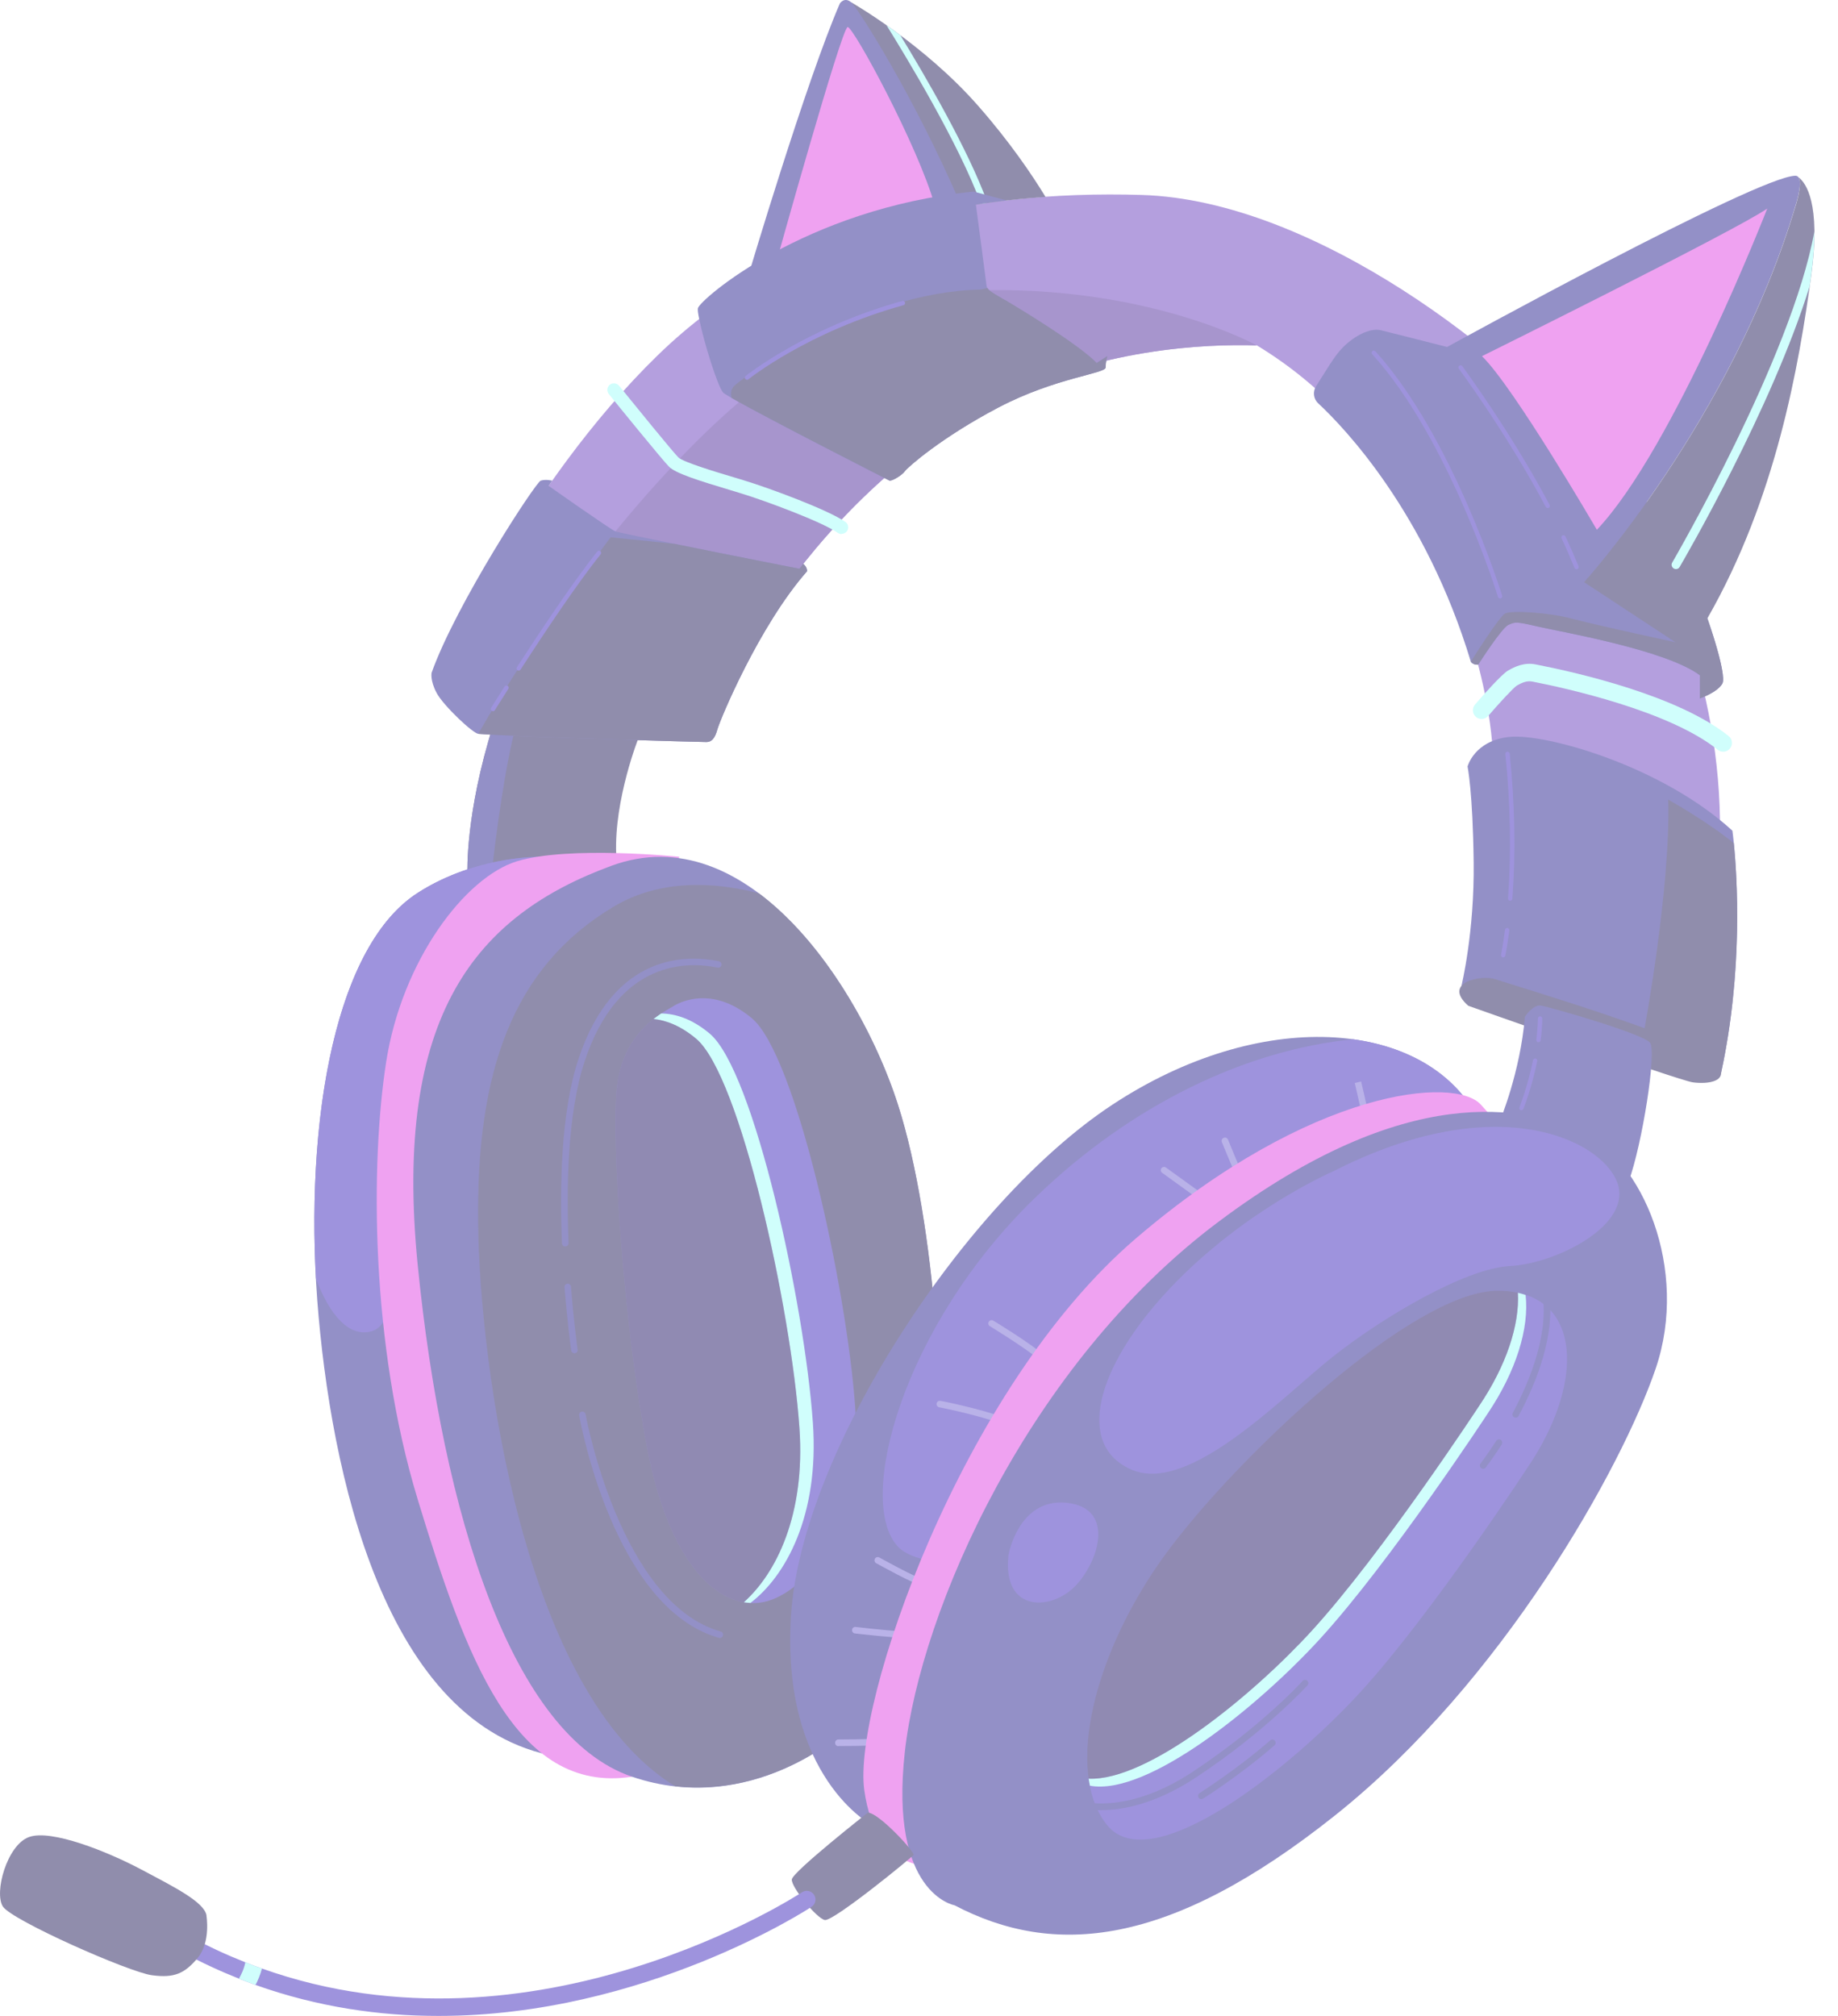 <svg width="31" height="34" viewBox="0 0 31 34" fill="none" xmlns="http://www.w3.org/2000/svg">
<g opacity="0.5">
<path d="M10.393 14.411L8.301 14.665L7.884 14.715C7.884 14.715 7.845 13.726 8.32 12.224L8.699 12.257L10.774 12.434C10.774 12.434 10.355 13.48 10.393 14.411Z" fill="#221C5A"/>
<path d="M8.699 12.257C8.526 12.87 8.358 14.122 8.301 14.665L7.884 14.715C7.884 14.715 7.845 13.726 8.32 12.224L8.699 12.257Z" fill="#27218F"/>
<path d="M9.176 14.45C9.176 14.45 8.059 14.408 7.047 15.058C5.564 16.009 5.107 19.242 5.374 22.208C5.641 25.174 6.63 29.395 9.671 29.662C9.671 29.662 7.77 22.627 8.379 20.421C8.988 18.215 10.698 15.058 10.698 15.058L9.178 14.45H9.176Z" fill="#27218F"/>
<path d="M8.691 15.039C8.691 15.039 8.999 14.744 9.066 14.45C8.759 14.458 7.869 14.53 7.047 15.057C5.67 15.939 5.178 18.788 5.329 21.564C5.558 22.18 5.89 22.56 6.267 22.453C6.866 22.282 6.639 20.343 6.667 19.458C6.695 18.574 8.691 15.037 8.691 15.037V15.039Z" fill="#3E28BB"/>
<path d="M11.457 14.45C11.457 14.45 9.593 14.259 8.719 14.526C7.844 14.793 6.78 16.199 6.513 17.911C6.247 19.622 6.247 22.665 7.045 25.288C7.844 27.913 8.681 30.27 10.659 29.965C10.659 29.965 8.948 26.657 8.681 25.136C8.414 23.615 8.491 20.497 9.29 19.128C10.088 17.759 11.457 14.451 11.457 14.451V14.45Z" fill="#E046E3"/>
<path d="M14.234 29.205C14.234 29.205 12.675 30.651 10.659 29.965C8.643 29.28 7.464 25.553 7.045 21.333C6.627 17.111 8.034 15.438 10.315 14.601C12.596 13.764 14.499 16.617 15.144 18.632C15.791 20.648 15.981 24.146 15.791 25.591C15.601 27.037 14.764 28.671 14.232 29.205H14.234Z" fill="#27218F"/>
<path d="M15.793 25.591C15.983 24.146 15.793 20.648 15.146 18.632C14.757 17.417 13.911 15.899 12.801 15.067C12.041 14.868 11.127 14.825 10.345 15.294C8.634 16.321 8.034 18.089 8.064 20.627C8.09 23.01 8.821 28.558 11.387 30.126C13.037 30.31 14.234 29.202 14.234 29.202C14.766 28.67 15.603 27.034 15.793 25.589V25.591Z" fill="#221C5A"/>
<path d="M12.884 27.018C12.775 27.04 12.663 27.043 12.546 27.022C11.932 26.918 11.252 26.174 10.916 24.422C10.517 22.341 10.317 19.289 10.402 18.375C10.461 17.752 10.759 17.394 11.024 17.186C11.148 17.089 11.263 17.024 11.344 16.978C11.344 16.978 11.942 16.551 12.685 17.177C13.426 17.805 14.281 21.713 14.424 23.738C14.567 25.762 13.569 26.875 12.884 27.018Z" fill="#3E28BB"/>
<path d="M13.71 23.994C13.568 21.969 12.713 18.061 11.972 17.434C11.662 17.173 11.379 17.096 11.152 17.093C11.111 17.121 11.068 17.151 11.024 17.186C11.232 17.208 11.478 17.297 11.743 17.52C12.484 18.147 13.341 22.055 13.483 24.08C13.587 25.549 13.089 26.538 12.546 27.022C12.583 27.028 12.62 27.033 12.657 27.034C13.242 26.591 13.822 25.569 13.71 23.994Z" fill="#A2FDFA"/>
<path opacity="0.46" d="M12.546 27.022C11.932 26.918 11.252 26.174 10.916 24.422C10.517 22.341 10.317 19.289 10.402 18.375C10.461 17.752 10.759 17.394 11.024 17.186C11.232 17.208 11.478 17.297 11.743 17.52C12.484 18.147 13.341 22.055 13.483 24.08C13.587 25.549 13.089 26.538 12.546 27.022Z" fill="black"/>
<path d="M9.689 22.824C9.662 22.824 9.639 22.805 9.634 22.777C9.634 22.773 9.571 22.335 9.521 21.709C9.518 21.678 9.542 21.651 9.571 21.65C9.602 21.648 9.629 21.67 9.63 21.7C9.679 22.323 9.742 22.758 9.742 22.762C9.746 22.793 9.726 22.82 9.695 22.824C9.692 22.824 9.689 22.824 9.688 22.824H9.689Z" fill="#27218F"/>
<path d="M9.533 21.023C9.503 21.023 9.478 21 9.478 20.97C9.44 20.057 9.456 18.777 9.752 17.874C10.351 16.048 11.612 16.104 12.126 16.212C12.156 16.218 12.175 16.247 12.169 16.277C12.163 16.306 12.134 16.325 12.104 16.32C11.619 16.218 10.429 16.168 9.858 17.908C9.567 18.795 9.552 20.061 9.59 20.964C9.59 20.995 9.568 21.02 9.537 21.022H9.534L9.533 21.023Z" fill="#27218F"/>
<path d="M12.143 27.625C12.143 27.625 12.132 27.625 12.128 27.624C10.365 27.126 9.792 24.004 9.769 23.872C9.763 23.842 9.783 23.813 9.813 23.808C9.844 23.804 9.872 23.823 9.876 23.853C9.882 23.885 10.461 27.037 12.156 27.517C12.185 27.526 12.203 27.556 12.194 27.585C12.187 27.61 12.165 27.625 12.141 27.625H12.143Z" fill="#27218F"/>
<path d="M29.01 14.04L25.178 12.714C25.178 12.714 25.149 10.704 23.694 8.365C23.233 7.624 22.676 6.95 22.003 6.396C21.751 6.188 21.482 5.997 21.197 5.824C20.351 5.798 18.497 5.867 16.726 6.795C15.327 7.528 14.117 8.704 13.239 9.917C12.611 10.783 12.153 11.669 11.914 12.425L8.005 12.301C7.996 12.304 7.987 12.304 7.978 12.301C7.779 12.216 7.465 11.616 7.436 11.473C7.408 11.331 8.862 8.164 11.088 5.997C13.311 3.829 16.323 3.201 19.253 3.288C22.182 3.374 25.538 6.026 26.821 7.622C28.105 9.22 29.029 11.616 29.01 14.04Z" fill="#693FBD"/>
<path d="M16.681 4.892C16.621 4.892 16.565 4.892 16.51 4.892C15.433 5.154 14.092 5.618 13.112 6.284C11.686 7.254 10.174 9.221 10.174 9.221C10.174 9.221 11.457 9.735 12 9.791C12.203 9.812 12.676 9.862 13.239 9.918C14.117 8.705 15.327 7.529 16.726 6.797C18.497 5.869 20.351 5.799 21.197 5.826C21.197 5.826 19.471 4.862 16.681 4.893V4.892Z" fill="#502B9C"/>
<path d="M14.195 9.007C14.173 9.007 14.151 9.002 14.13 8.987C13.879 8.807 12.912 8.446 12.489 8.318L12.315 8.265C11.764 8.1 11.394 7.982 11.284 7.871C11.173 7.761 10.36 6.759 10.268 6.645C10.23 6.598 10.237 6.527 10.284 6.489C10.332 6.451 10.401 6.458 10.441 6.505C10.688 6.81 11.35 7.624 11.441 7.714C11.521 7.793 12.059 7.955 12.38 8.051L12.555 8.104C12.984 8.235 13.974 8.601 14.26 8.804C14.31 8.839 14.321 8.909 14.285 8.959C14.263 8.988 14.229 9.004 14.195 9.004V9.007Z" fill="#A2FDFA"/>
<path d="M29.061 12.677C29.029 12.677 28.996 12.666 28.97 12.644C28.146 11.984 26.385 11.601 25.865 11.499L25.843 11.495C25.75 11.476 25.662 11.517 25.581 11.564C25.526 11.6 25.287 11.857 25.1 12.075C25.047 12.137 24.953 12.143 24.892 12.09C24.831 12.037 24.825 11.944 24.878 11.882C25.009 11.731 25.326 11.373 25.435 11.309C25.553 11.241 25.712 11.168 25.902 11.206L25.922 11.21C26.611 11.345 28.304 11.732 29.156 12.414C29.219 12.464 29.229 12.557 29.179 12.622C29.15 12.659 29.107 12.678 29.064 12.678L29.061 12.677Z" fill="#A2FDFA"/>
<path d="M24.649 16.628C24.649 16.628 24.87 15.724 24.855 14.539C24.841 13.356 24.752 12.927 24.752 12.927C24.752 12.927 24.867 12.485 25.467 12.428C26.067 12.37 28.021 12.912 29.219 14.01C29.219 14.01 29.493 15.95 29.029 18.089L27.38 17.248L24.649 16.626V16.628Z" fill="#27218F"/>
<path d="M27.723 17.425L29.029 18.091C29.403 16.367 29.299 14.772 29.242 14.22C28.777 13.842 28.136 13.486 28.136 13.486C28.179 14.998 27.723 17.425 27.723 17.425Z" fill="#221C5A"/>
<path d="M24.764 16.963C24.764 16.963 28.31 18.221 28.55 18.254C28.79 18.287 29.204 18.254 28.949 17.907C28.694 17.559 25.467 16.599 25.227 16.517C24.987 16.434 24.316 16.567 24.764 16.963Z" fill="#221C5A"/>
<path d="M25.352 16.146C25.352 16.146 25.346 16.146 25.345 16.146C25.326 16.141 25.312 16.122 25.317 16.101C25.317 16.101 25.349 15.951 25.383 15.683C25.386 15.662 25.402 15.649 25.424 15.65C25.445 15.653 25.458 15.671 25.457 15.692C25.421 15.964 25.39 16.11 25.389 16.118C25.385 16.135 25.37 16.147 25.354 16.147L25.352 16.146Z" fill="#3E28BB"/>
<path d="M25.471 15.192C25.471 15.192 25.47 15.192 25.468 15.192C25.448 15.192 25.433 15.173 25.435 15.152C25.491 14.39 25.476 13.549 25.389 12.718C25.387 12.697 25.402 12.68 25.421 12.677C25.442 12.677 25.46 12.69 25.463 12.709C25.55 13.545 25.566 14.39 25.508 15.157C25.508 15.176 25.491 15.191 25.471 15.191V15.192Z" fill="#3E28BB"/>
<path d="M25.3 18.898C25.3 18.898 25.642 18.081 25.719 17.149C25.719 17.149 25.852 16.94 25.986 16.959C26.12 16.978 27.716 17.435 27.831 17.587C27.944 17.739 27.698 19.298 27.47 19.925C27.47 19.925 26.69 19.05 25.302 18.898H25.3Z" fill="#27218F"/>
<path d="M25.662 18.726C25.662 18.726 25.653 18.726 25.648 18.723C25.629 18.716 25.62 18.694 25.628 18.674C25.628 18.671 25.765 18.331 25.856 17.88C25.86 17.861 25.881 17.848 25.899 17.851C25.918 17.855 25.931 17.874 25.928 17.893C25.835 18.35 25.697 18.697 25.695 18.699C25.689 18.714 25.676 18.723 25.662 18.723V18.726Z" fill="#3E28BB"/>
<path d="M25.949 17.578C25.949 17.578 25.946 17.578 25.945 17.578C25.924 17.575 25.911 17.557 25.912 17.537C25.927 17.412 25.936 17.291 25.939 17.177C25.939 17.157 25.955 17.14 25.976 17.14C25.996 17.14 26.012 17.158 26.012 17.177C26.011 17.294 26.002 17.417 25.986 17.544C25.983 17.563 25.968 17.576 25.949 17.576V17.578Z" fill="#3E28BB"/>
<path d="M22.196 6.516C22.137 6.608 22.153 6.729 22.234 6.803C22.67 7.21 24.045 8.639 24.807 11.159C24.807 11.159 24.82 11.21 24.931 11.21C24.931 11.21 25.327 10.589 25.441 10.539C25.554 10.488 25.569 10.481 25.933 10.566C26.297 10.652 28.093 10.956 28.671 11.389V11.779C28.671 11.779 28.964 11.679 29.049 11.53C29.135 11.38 28.786 10.304 28.451 9.541C28.117 8.778 26.647 6.946 25.67 6.175C25.67 6.175 23.472 5.612 23.286 5.569C23.1 5.527 22.837 5.671 22.651 5.857C22.506 6.001 22.358 6.264 22.196 6.516Z" fill="#27218F"/>
<path d="M24.931 11.21C24.931 11.21 25.327 10.589 25.441 10.539C25.554 10.488 25.569 10.481 25.933 10.566C26.297 10.652 28.093 10.956 28.671 11.389V11.779C28.671 11.779 28.964 11.679 29.049 11.53C29.131 11.387 28.818 10.407 28.5 9.654C28.361 9.61 28.258 9.591 28.258 9.591L26.718 9.819L28.258 10.832C28.258 10.832 26.874 10.533 26.505 10.432C26.133 10.332 25.492 10.289 25.386 10.347C25.28 10.404 24.807 11.16 24.807 11.16C24.807 11.16 24.828 11.177 24.864 11.203C24.882 11.207 24.903 11.212 24.932 11.21H24.931Z" fill="#221C5A"/>
<path d="M25.301 10.094C25.284 10.094 25.27 10.083 25.265 10.067C25.258 10.04 24.436 7.397 23.143 5.973C23.13 5.958 23.131 5.935 23.146 5.922C23.161 5.908 23.184 5.91 23.198 5.925C24.5 7.36 25.327 10.018 25.336 10.046C25.342 10.066 25.331 10.086 25.311 10.092C25.308 10.092 25.303 10.094 25.301 10.094Z" fill="#3E28BB"/>
<path d="M30.283 2.964C29.655 2.964 24.407 5.852 24.407 5.852C24.407 5.852 25.909 7.836 26.717 9.818C26.717 9.818 29.209 7.07 30.281 3.477C30.281 3.477 30.452 2.964 30.281 2.964H30.283Z" fill="#27218F"/>
<path d="M30.337 2.997C30.405 3.108 30.283 3.477 30.283 3.477C29.21 7.071 26.718 9.818 26.718 9.818C27.622 10.132 28.797 10.429 28.797 10.429C29.954 8.408 30.34 6.177 30.55 4.635C30.713 3.427 30.457 3.085 30.339 2.994L30.337 2.997Z" fill="#221C5A"/>
<path d="M29.807 3.517C29.807 3.517 28.229 7.566 26.933 8.935C26.933 8.935 25.527 6.52 24.995 6.007C24.995 6.007 29.293 3.878 29.807 3.517Z" fill="#E046E3"/>
<path d="M26.104 8.568C26.09 8.568 26.077 8.561 26.071 8.549C25.421 7.323 24.614 6.23 24.605 6.219C24.593 6.203 24.596 6.18 24.612 6.168C24.629 6.156 24.652 6.159 24.664 6.175C24.671 6.187 25.483 7.283 26.136 8.515C26.145 8.533 26.139 8.555 26.121 8.565C26.116 8.568 26.11 8.57 26.104 8.57V8.568Z" fill="#3E28BB"/>
<path d="M26.588 9.6C26.574 9.6 26.561 9.591 26.555 9.576C26.491 9.419 26.418 9.251 26.337 9.078C26.328 9.06 26.337 9.038 26.354 9.03C26.372 9.021 26.394 9.03 26.403 9.047C26.485 9.223 26.559 9.391 26.624 9.55C26.631 9.569 26.622 9.589 26.603 9.598C26.599 9.6 26.594 9.601 26.59 9.601L26.588 9.6Z" fill="#3E28BB"/>
<path d="M30.548 4.638C30.588 4.346 30.603 4.105 30.601 3.906C30.221 6.02 28.224 9.452 28.204 9.488C28.183 9.523 28.195 9.567 28.23 9.588C28.242 9.595 28.255 9.598 28.267 9.598C28.292 9.598 28.317 9.585 28.33 9.561C28.405 9.433 29.884 6.891 30.522 4.827C30.53 4.763 30.539 4.699 30.548 4.637V4.638Z" fill="#A2FDFA"/>
<path d="M15.782 5.014C15.765 5.014 15.75 5.002 15.746 4.984C15.741 4.965 15.754 4.945 15.775 4.942C15.955 4.905 16.136 4.874 16.316 4.849C16.338 4.847 16.354 4.861 16.357 4.88C16.36 4.9 16.345 4.918 16.326 4.921C16.148 4.946 15.968 4.977 15.79 5.012C15.787 5.012 15.785 5.012 15.782 5.012V5.014Z" fill="#3E28BB"/>
<path d="M17.633 3.319C17.411 2.955 17.036 2.398 16.503 1.791C15.579 0.734 14.353 0.037 14.353 0.037L15.891 3.554C16.465 3.437 17.047 3.36 17.633 3.321V3.319Z" fill="#221C5A"/>
<path d="M16.655 3.421C16.335 2.529 15.585 1.247 15.185 0.594C15.103 0.534 15.025 0.477 14.951 0.424C15.274 0.942 16.179 2.434 16.543 3.436C16.58 3.43 16.618 3.425 16.655 3.419V3.421Z" fill="#A2FDFA"/>
<path d="M16.21 3.492L16.221 3.489C15.429 1.641 14.468 0.132 14.354 0.037C14.241 -0.057 14.166 0.057 14.166 0.057C13.6 1.358 12.618 4.659 12.618 4.659L13.27 4.448C14.197 3.979 15.19 3.673 16.21 3.493V3.492Z" fill="#27218F"/>
<path d="M13.095 4.417C13.095 4.417 14.198 0.456 14.297 0.456C14.396 0.456 15.485 2.465 15.768 3.47C15.768 3.47 13.971 3.894 13.095 4.417Z" fill="#E046E3"/>
<path d="M18.674 6.007C18.674 6.007 18.646 6.093 18.646 6.197C18.646 6.302 17.8 6.368 16.839 6.872C15.878 7.376 15.308 7.88 15.261 7.946C15.214 8.013 15.06 8.107 15.004 8.107C15.004 8.107 12.586 6.877 12.238 6.651C12.219 6.639 12.206 6.63 12.2 6.625C12.107 6.533 11.867 5.754 11.793 5.381C11.774 5.292 11.765 5.226 11.771 5.198C11.801 5.057 13.569 3.515 16.421 3.231L16.976 3.38C16.805 3.399 16.634 3.422 16.463 3.449H16.459C16.459 3.449 16.631 4.743 16.639 4.818C16.642 4.846 16.655 4.868 16.681 4.892C16.724 4.933 16.808 4.977 16.942 5.057C17.151 5.179 18.183 5.801 18.494 6.122L18.672 6.007H18.674Z" fill="#27218F"/>
<path d="M16.944 5.057C16.809 4.977 16.726 4.933 16.683 4.892C16.671 4.88 16.661 4.869 16.655 4.858C16.588 4.871 16.537 4.884 16.537 4.884C14.54 4.923 12.487 6.386 12.372 6.52C12.324 6.577 12.324 6.648 12.341 6.712C12.91 7.04 15.007 8.107 15.007 8.107C15.063 8.107 15.216 8.013 15.264 7.946C15.311 7.88 15.881 7.376 16.842 6.872C17.803 6.368 18.649 6.302 18.649 6.197C18.649 6.093 18.677 6.007 18.677 6.007L18.498 6.122C18.187 5.801 17.156 5.179 16.947 5.057H16.944Z" fill="#221C5A"/>
<path d="M12.599 6.405C12.589 6.405 12.579 6.401 12.571 6.392C12.558 6.376 12.561 6.353 12.577 6.34C12.588 6.333 13.591 5.527 15.218 5.076C15.239 5.07 15.258 5.082 15.264 5.101C15.27 5.12 15.258 5.141 15.239 5.147C13.628 5.593 12.633 6.389 12.624 6.396C12.617 6.402 12.61 6.405 12.601 6.405H12.599Z" fill="#3E28BB"/>
<path d="M13.612 9.634C12.798 10.561 12.143 12.143 12.1 12.301C12.057 12.457 12 12.515 11.914 12.515C11.838 12.515 8.808 12.435 8.067 12.376C7.977 12.37 7.479 11.902 7.365 11.688C7.25 11.473 7.28 11.345 7.28 11.345C7.692 10.189 9.033 8.136 9.119 8.107C9.204 8.078 9.313 8.107 9.313 8.107L9.253 8.194C9.253 8.194 10.289 8.925 10.379 8.962C10.413 8.976 10.844 9.065 11.376 9.172C12.284 9.357 13.482 9.592 13.482 9.592L13.547 9.51C13.618 9.564 13.612 9.634 13.612 9.634Z" fill="#27218F"/>
<path d="M13.612 9.634C12.798 10.561 12.143 12.143 12.1 12.301C12.057 12.457 12 12.515 11.914 12.515C11.838 12.515 8.808 12.435 8.066 12.376C8.905 10.902 10.299 9.062 10.299 9.062L11.376 9.172C12.284 9.357 13.482 9.592 13.482 9.592L13.547 9.51C13.618 9.564 13.612 9.634 13.612 9.634Z" fill="#221C5A"/>
<path d="M8.314 11.994C8.314 11.994 8.301 11.993 8.295 11.989C8.277 11.978 8.273 11.955 8.283 11.938C8.283 11.938 8.37 11.798 8.51 11.579C8.522 11.561 8.544 11.557 8.562 11.567C8.579 11.577 8.584 11.601 8.573 11.619C8.433 11.838 8.346 11.978 8.346 11.978C8.339 11.99 8.327 11.996 8.316 11.996L8.314 11.994Z" fill="#3E28BB"/>
<path d="M8.749 11.311C8.749 11.311 8.736 11.309 8.728 11.305C8.71 11.293 8.706 11.271 8.718 11.253C9.119 10.634 9.679 9.794 10.074 9.302C10.087 9.286 10.109 9.283 10.125 9.296C10.141 9.309 10.143 9.332 10.131 9.348C9.738 9.837 9.179 10.675 8.78 11.293C8.772 11.303 8.761 11.309 8.749 11.309V11.311Z" fill="#3E28BB"/>
<path d="M14.71 30.783C14.71 30.783 13.17 29.984 13.341 27.246C13.512 24.508 16.25 20.287 18.759 18.633C21.269 16.978 23.951 17.207 24.863 18.747C25.775 20.287 24.521 21.314 23.494 22.341C22.467 23.368 14.71 30.783 14.71 30.783Z" fill="#27218F"/>
<path d="M24.863 18.747C24.465 18.076 23.731 17.653 22.823 17.528C21.029 17.705 19.097 18.617 17.467 20.192C15.222 22.36 14.424 25.326 15.147 26.087C15.693 26.661 18.345 26.302 19.608 26.093C21.379 24.393 23.055 22.78 23.494 22.341C24.521 21.314 25.775 20.287 24.863 18.747Z" fill="#3E28BB"/>
<path d="M16.935 24.021C16.935 24.021 16.923 24.021 16.917 24.018C16.443 23.85 15.847 23.736 15.841 23.735C15.812 23.729 15.791 23.699 15.797 23.67C15.803 23.64 15.831 23.62 15.862 23.626C15.868 23.626 16.471 23.742 16.954 23.913C16.983 23.923 16.998 23.954 16.988 23.984C16.98 24.006 16.958 24.021 16.936 24.021H16.935Z" fill="#7465D1"/>
<path d="M17.619 22.985C17.607 22.985 17.593 22.98 17.583 22.971C17.266 22.711 16.702 22.372 16.696 22.367C16.669 22.351 16.662 22.317 16.677 22.292C16.693 22.266 16.727 22.258 16.752 22.273C16.776 22.286 17.33 22.621 17.652 22.886C17.676 22.905 17.679 22.941 17.66 22.964C17.649 22.977 17.633 22.985 17.617 22.985H17.619Z" fill="#7465D1"/>
<path d="M20.318 20.285C20.306 20.285 20.296 20.282 20.286 20.275L19.601 19.78C19.576 19.762 19.57 19.727 19.589 19.703C19.607 19.678 19.642 19.674 19.665 19.691L20.351 20.186C20.376 20.204 20.38 20.239 20.362 20.263C20.352 20.278 20.334 20.287 20.318 20.287V20.285Z" fill="#7465D1"/>
<path d="M20.946 19.962C20.925 19.962 20.906 19.951 20.896 19.931C20.819 19.78 20.617 19.283 20.608 19.262C20.597 19.234 20.61 19.202 20.64 19.19C20.669 19.178 20.7 19.192 20.712 19.221C20.713 19.227 20.921 19.734 20.995 19.883C21.008 19.911 20.998 19.943 20.97 19.956C20.962 19.961 20.953 19.962 20.945 19.962H20.946Z" fill="#7465D1"/>
<path d="M23.037 18.897C23.011 18.897 22.988 18.879 22.983 18.853C22.963 18.758 22.85 18.265 22.85 18.265L22.957 18.24C22.957 18.24 23.072 18.735 23.092 18.831C23.098 18.86 23.078 18.89 23.049 18.895C23.046 18.895 23.041 18.895 23.038 18.895L23.037 18.897Z" fill="#7465D1"/>
<path d="M15.622 26.769C15.622 26.769 15.611 26.769 15.607 26.767C15.393 26.71 14.803 26.377 14.777 26.364C14.751 26.349 14.741 26.315 14.757 26.288C14.771 26.262 14.805 26.253 14.832 26.268C14.838 26.271 15.436 26.607 15.636 26.663C15.666 26.67 15.684 26.701 15.675 26.731C15.669 26.756 15.645 26.772 15.622 26.772V26.769Z" fill="#7465D1"/>
<path d="M15.324 27.627C15.102 27.627 14.495 27.557 14.419 27.549C14.388 27.546 14.368 27.517 14.371 27.488C14.374 27.457 14.4 27.436 14.431 27.439C14.757 27.478 15.275 27.529 15.367 27.516C15.398 27.51 15.426 27.532 15.429 27.563C15.433 27.593 15.412 27.622 15.382 27.625C15.368 27.627 15.348 27.628 15.323 27.628L15.324 27.627Z" fill="#7465D1"/>
<path d="M14.139 29.45C14.108 29.45 14.085 29.424 14.085 29.393C14.085 29.363 14.11 29.337 14.139 29.337C14.145 29.337 14.671 29.337 14.857 29.318C14.888 29.315 14.915 29.337 14.917 29.368C14.92 29.399 14.898 29.426 14.867 29.429C14.677 29.448 14.162 29.448 14.139 29.448V29.45Z" fill="#7465D1"/>
<path d="M15.765 31.467C15.765 31.467 14.776 31.619 14.577 30.192C14.378 28.766 16.194 23.422 19.16 20.885C22.126 18.346 24.55 18.147 24.978 18.632C25.405 19.116 25.491 19.059 25.264 19.345C25.035 19.631 23.352 20.714 22.639 21.227C21.926 21.739 19.302 23.508 18.59 24.477C17.877 25.447 16.166 28.727 16.166 28.727L15.766 31.465L15.765 31.467Z" fill="#E046E3"/>
<path d="M16.098 32.133C16.098 32.133 14.995 31.943 15.261 29.547C15.527 27.151 17.352 23.005 20.547 20.609C23.741 18.213 25.724 18.668 26.669 19.088C27.697 19.545 28.495 21.408 27.925 23.082C27.355 24.755 25.339 28.368 22.524 30.612C19.71 32.856 17.77 33.008 16.098 32.133Z" fill="#27218F"/>
<path d="M25.775 24.735C25.775 24.735 24.15 27.217 22.952 28.53C21.753 29.841 19.415 31.695 18.674 30.783C18.504 30.574 18.402 30.307 18.361 29.998C18.214 28.954 18.749 27.445 19.673 26.19C20.869 24.564 23.808 21.798 25.234 21.769C25.368 21.766 25.491 21.778 25.601 21.803C26.671 22.025 26.68 23.391 25.775 24.735Z" fill="#3E28BB"/>
<path d="M18.581 30.53C18.329 30.53 18.184 30.48 18.17 30.474C18.142 30.463 18.127 30.431 18.137 30.403C18.148 30.375 18.178 30.36 18.208 30.37C18.215 30.373 18.979 30.634 20.118 29.881C21.276 29.115 21.964 28.358 21.97 28.35C21.991 28.328 22.026 28.325 22.048 28.346C22.07 28.366 22.073 28.402 22.053 28.424C22.045 28.431 21.35 29.199 20.178 29.973C19.486 30.431 18.93 30.528 18.581 30.528V30.53Z" fill="#27218F"/>
<path d="M20.262 30.344C20.245 30.344 20.225 30.335 20.215 30.317C20.199 30.291 20.206 30.257 20.233 30.241C20.239 30.236 20.844 29.856 21.424 29.352C21.447 29.333 21.481 29.334 21.502 29.358C21.522 29.382 21.519 29.416 21.496 29.436C20.909 29.946 20.298 30.331 20.29 30.335C20.281 30.341 20.271 30.344 20.261 30.344H20.262Z" fill="#27218F"/>
<path d="M25.015 24.772C25.003 24.772 24.991 24.768 24.981 24.76C24.957 24.741 24.953 24.707 24.971 24.682C24.971 24.682 25.085 24.535 25.236 24.301C25.252 24.276 25.286 24.268 25.312 24.284C25.337 24.301 25.345 24.334 25.329 24.361C25.175 24.6 25.062 24.744 25.057 24.752C25.047 24.765 25.031 24.772 25.013 24.772H25.015Z" fill="#27218F"/>
<path d="M25.564 23.909C25.555 23.909 25.547 23.907 25.538 23.903C25.511 23.888 25.501 23.854 25.516 23.828C25.812 23.272 26.139 22.463 26.006 21.762C26 21.732 26.021 21.703 26.051 21.697C26.082 21.691 26.11 21.712 26.116 21.741C26.254 22.475 25.919 23.309 25.613 23.879C25.603 23.898 25.584 23.909 25.564 23.909Z" fill="#27218F"/>
<path d="M25.732 21.841C25.69 21.828 25.648 21.813 25.601 21.803C25.631 22.344 25.407 23.03 24.948 23.71C24.948 23.71 23.323 26.19 22.125 27.503C21.135 28.587 19.363 30.043 18.361 29.998C18.367 30.039 18.376 30.077 18.383 30.117C19.359 30.297 21.235 28.766 22.266 27.637C23.464 26.324 25.09 23.842 25.09 23.842C25.575 23.122 25.794 22.395 25.731 21.841H25.732Z" fill="#A2FDFA"/>
<path opacity="0.46" d="M25.601 21.803C25.631 22.344 25.407 23.03 24.948 23.71C24.948 23.71 23.323 26.19 22.125 27.503C21.135 28.587 19.363 30.043 18.361 29.998C18.214 28.954 18.749 27.445 19.673 26.19C20.869 24.564 23.808 21.798 25.234 21.769C25.368 21.766 25.491 21.778 25.601 21.803Z" fill="black"/>
<path d="M22.486 19.755C22.486 19.755 20.984 20.401 19.729 21.732C18.473 23.063 18.131 24.393 19.101 24.793C20.071 25.192 21.63 23.556 22.467 22.892C23.304 22.226 24.711 21.39 25.471 21.352C26.232 21.314 27.543 20.667 27.278 19.945C27.012 19.223 25.243 18.347 22.486 19.755Z" fill="#3E28BB"/>
<path d="M17.01 26.219C17.01 26.219 17.181 25.269 17.98 25.344C18.778 25.419 18.569 26.256 18.17 26.713C17.77 27.17 16.895 27.226 17.01 26.219Z" fill="#3E28BB"/>
<path d="M14.639 30.569C14.639 30.569 13.37 31.567 13.355 31.697C13.341 31.825 13.77 32.352 13.911 32.382C14.054 32.41 15.38 31.327 15.408 31.284C15.436 31.241 14.823 30.571 14.637 30.571L14.639 30.569Z" fill="#221C5A"/>
<path d="M13.688 32.159C13.65 32.186 10.872 34 7.397 34C6.41 34 5.364 33.853 4.31 33.477C4.216 33.443 4.123 33.408 4.03 33.371C3.713 33.245 3.395 33.098 3.078 32.927C3.008 32.889 2.98 32.8 3.019 32.728C3.058 32.656 3.146 32.63 3.218 32.668C3.525 32.833 3.831 32.974 4.138 33.095C4.232 33.133 4.325 33.169 4.418 33.2C9.033 34.846 13.476 31.947 13.525 31.915C13.593 31.869 13.684 31.888 13.73 31.956C13.774 32.024 13.756 32.115 13.688 32.159Z" fill="#3E28BB"/>
<path d="M4.418 33.2C4.39 33.309 4.346 33.408 4.31 33.477C4.216 33.443 4.123 33.408 4.03 33.371C4.064 33.312 4.117 33.206 4.138 33.095C4.232 33.133 4.325 33.169 4.418 33.2Z" fill="#A2FDFA"/>
<path d="M3.482 32.307C3.482 32.307 3.557 32.75 3.338 33.017C3.118 33.282 2.944 33.365 2.561 33.313C2.176 33.262 0.2 32.388 0.049 32.155C-0.103 31.924 0.116 31.115 0.491 30.982C0.865 30.848 1.811 31.227 2.375 31.526C2.938 31.825 3.447 32.078 3.484 32.308L3.482 32.307Z" fill="#221C5A"/>
</g>
</svg>
